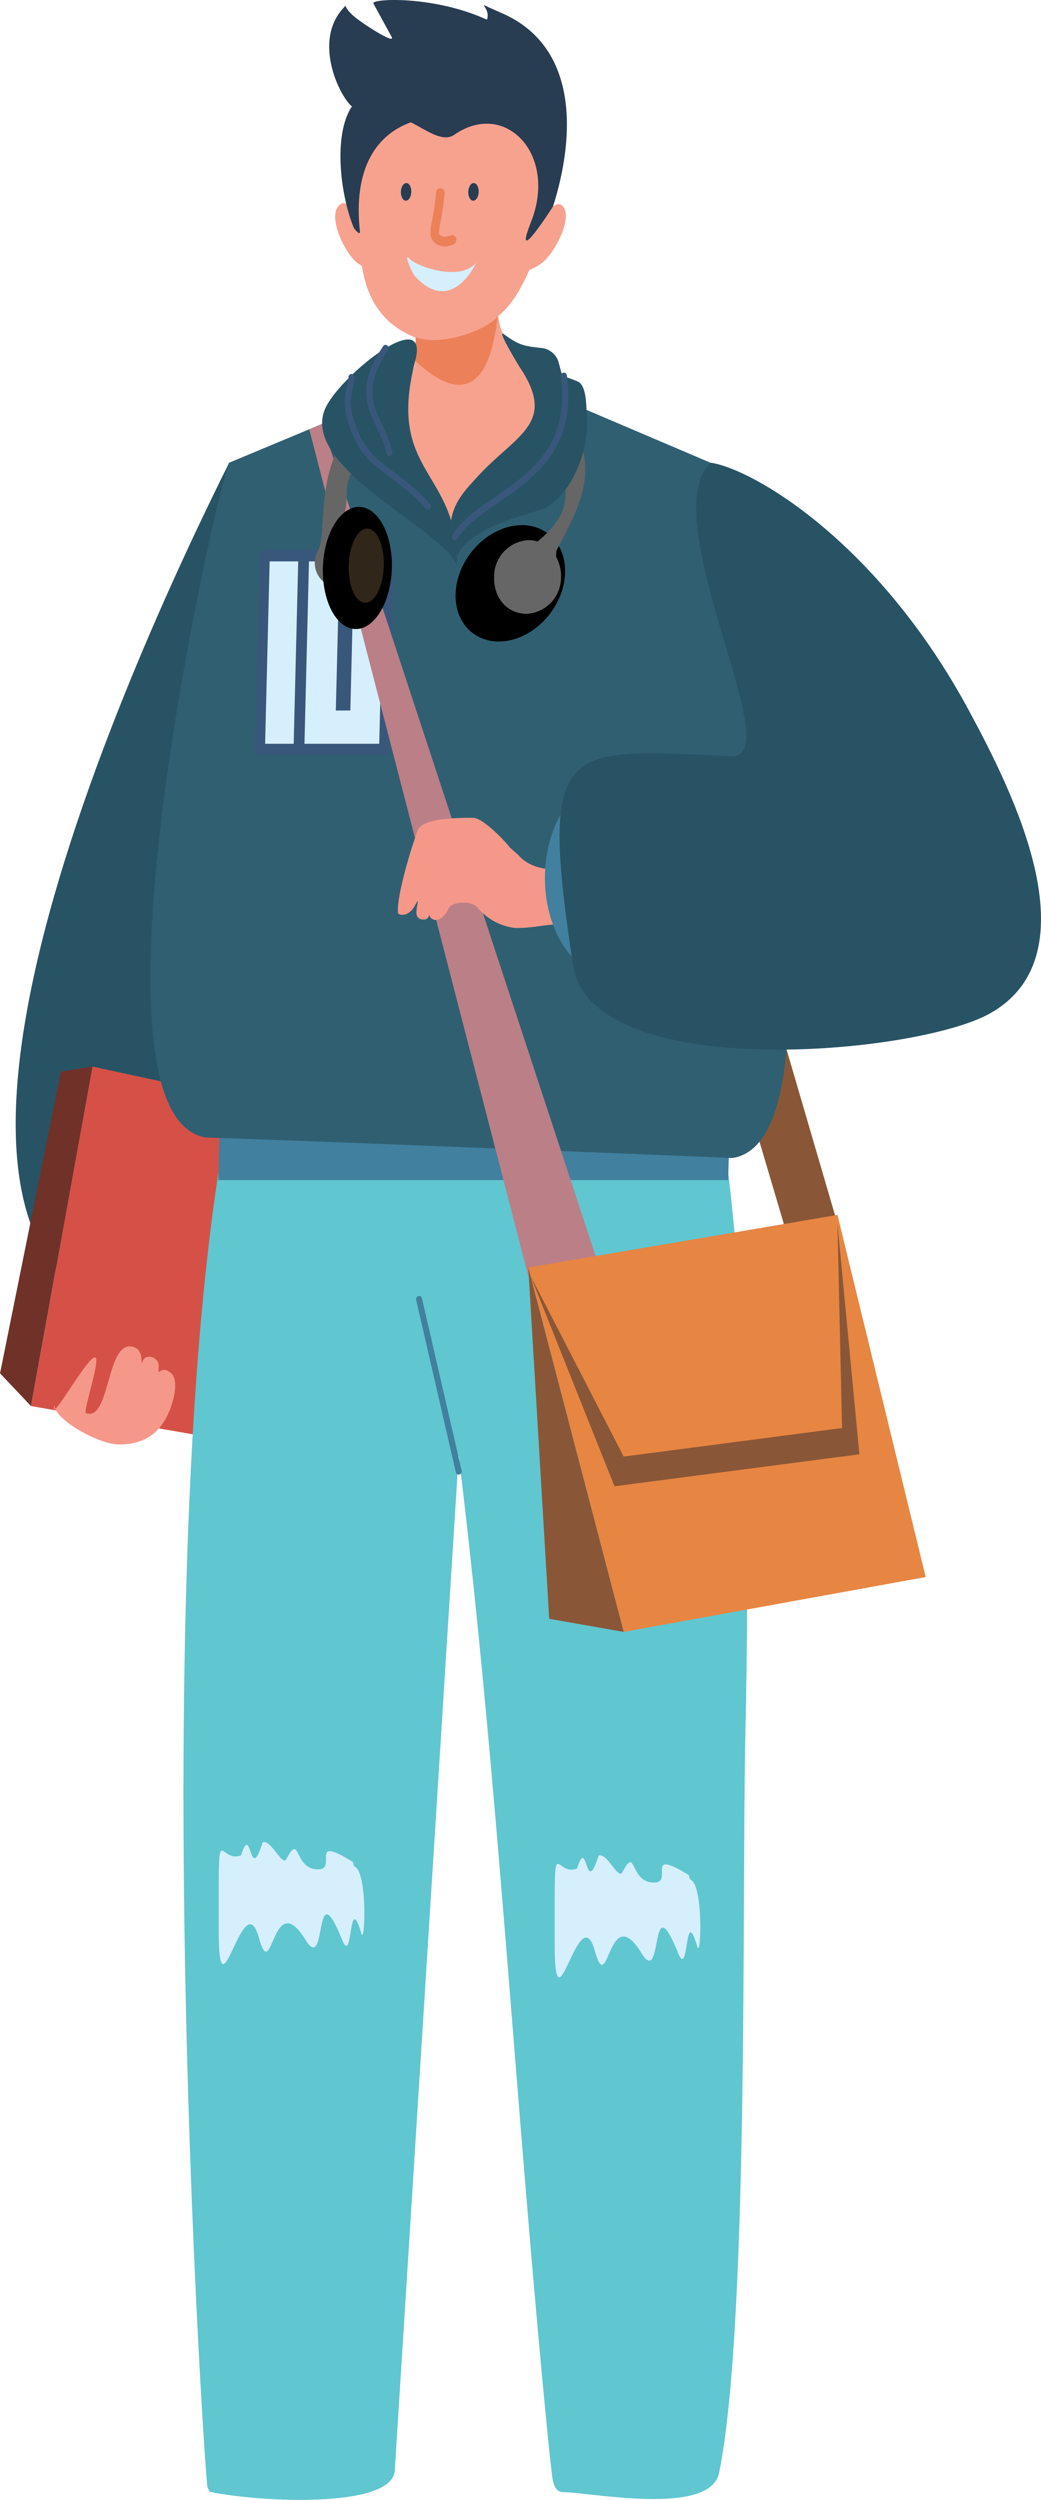 <svg xmlns="http://www.w3.org/2000/svg" width="158.086" height="379.453" viewBox="0 0 158.086 379.453">
  <g id="Boy_Illustration" data-name="Boy Illustration" transform="translate(-863.771 -235.63)">
    <path id="Path_24" data-name="Path 24" d="M989.986,816.065l8.341.248,7.724,26.407-7.9.867-8.163-27.522Z" transform="translate(-15.103 -421.369)" fill="#895737" fill-rule="evenodd"/>
    <path id="Path_25" data-name="Path 25" d="M1117.4,306.962c-.785-1.5-1.171-2.689-2.21-1.866-2.022,1.6.807,7.625,2.9,8.984.091.059.262.17.474.3.747,4.975,3.093,8.9,8.161,10.874-.069,2.777.418,4.666-1.725,7-2.933,3.19-24.589,12.565-21.482,12.846,8.271,23.85,56.918,27.521,59.533-.3-1.318-1.85-22.51-12.01-23.8-22.825,1.9-1.47,3.467-4.049,4.724-6.979a8.98,8.98,0,0,0,1.6-.836c2.158-1.358,5.286-7.382,3.345-8.984-.621-.51-1.416.121-2.135,1.033.291-1.219.533-2.371.729-3.4,2.531-13.3-28.224-25.847-30.106,4.16Z" transform="translate(-199.826 -38.378)" fill="#f7a28f" fill-rule="evenodd"/>
    <path id="Path_26" data-name="Path 26" d="M1365.67,937.023c-7.453,0-13.575,3.2-13.673,7.152s5.864,7.152,13.317,7.152,13.574-3.2,13.673-7.152-5.864-7.152-13.317-7.152Z" transform="translate(-476.694 -509.179)" fill="#00203f" fill-rule="evenodd"/>
    <path id="Path_27" data-name="Path 27" d="M1316.231,491.914c-15.042,30.179-61.648,131.122-5.343,131.122,11.463,0,28.1-60.7,25.492-71.616-3.159-13.232,5.109-14.314-7.134-39.3-3.021-6.165-6.889-18.131-13.015-20.21Z" transform="translate(-417.661 -186.05)" fill="#285364" fill-rule="evenodd"/>
    <path id="Path_28" data-name="Path 28" d="M1316.481,836.517l-7.337,49.94-48.969-8.552,9.334-51.531,46.971,10.143Z" transform="translate(-391.7 -428.853)" fill="#d55147" fill-rule="evenodd"/>
    <path id="Path_29" data-name="Path 29" d="M1466.018,826.374l-9.334,51.531-4.7-4.967,9.237-45.793,4.8-.771Z" transform="translate(-588.208 -428.853)" fill="#703129" fill-rule="evenodd"/>
    <path id="Path_32" data-name="Path 32" d="M1049.612,1001.314l.334.674c7.77,1.617,27.464,2.512,28.1-3.105l9.714-154.228c6.029,49.406,8.627,99.165,13.514,148.692.178,1.8.357,3.6.581,5.4.152,1.215.212,3.294,1.825,3.294,3.941,0,22.275,3.758,23.633-2.96,4.536-22.424,3.442-87.445,3.975-111.56.3-13.418.388-26.849.144-40.252-.212-11.664-.656-23.391-1.66-34.987l.014.007-.286-2.982c-.848-8.827-2.08-18.9-4.735-27.259-1.43-4.5-4.2-11.363-9.37-11.62-3.384-.169-6.881-.125-10.274-.136q-8.459-.026-16.921.023-9.577.041-19.154.144c-2.111.024-4.223.049-6.335.092-1.054.022-3.247-.251-3.827,1.087-21.6,49.846-9.686,228.84-9.271,229.681Z" transform="translate(-154.332 -388.131)" fill="#60c6d0" fill-rule="evenodd"/>
    <path id="Path_33" data-name="Path 33" d="M1133.877,826.855h-77.426l-.425,17.1h77.426l.425-17.1Z" transform="translate(-159.102 -429.202)" fill="#41809f" fill-rule="evenodd"/>
    <path id="Path_34" data-name="Path 34" d="M1028.672,567.475c-20.3-2.888,1.714-99.1,3.416-102.443l24.326-10.148c-.929,3.391,3.687,20.224,11.972,20.018h0c8.274.207,13.728-16.627,12.967-20.018l23.822,10.148c1.535,3.342,23.753,102.656,3.3,105.543-1.088-.085-78.716-3.185-79.809-3.1Z" transform="translate(-133.517 -159.168)" fill="#305f72" fill-rule="evenodd"/>
    <path id="Path_35" data-name="Path 35" d="M1229.032,980.179a.453.453,0,0,0,.553.367.516.516,0,0,0,.328-.619l-6.012-26.106a.453.453,0,0,0-.553-.367.517.517,0,0,0-.328.619l6.012,26.106Z" transform="translate(-296.044 -521.095)" fill="#41809f"/>
    <path id="Path_36" data-name="Path 36" d="M1270.849,571.416h14.431l.774-31.13h-20.406l-.774,31.13Z" transform="translate(-362.424 -221.166)" fill="#39577b" fill-rule="evenodd"/>
    <path id="Path_37" data-name="Path 37" d="M1277.305,574.255h11.354l.688-27.687h-11.354l-.688,27.688Zm4.761-5.049.437-17.589h2.206l-.437,17.589Zm-10.736,5.049h4.338l.688-27.687h-4.338l-.688,27.688Z" transform="translate(-367.298 -225.726)" fill="#d6effd" fill-rule="evenodd"/>
    <path id="Path_38" data-name="Path 38" d="M1400.777,990.131c-.563,2,6.543,6.127,9.735,6.127,3.756,0,6.459-1.6,7.9-5.671.51-1.44,1.2-4.212-.028-5.2-1.745-1.4-1.933,1.082-1.809-.978.087-1.451-2.187-2.186-2.537-.524-.249.057.308-1.9-1.281-2.413-4.223-1.371-3.465,11.508-7.292,10.008-.14-.884,1.511-5.877,1.626-7.781.231-3.853-7.521,10.727-6.314,6.431Z" transform="translate(-528.694 -541.373)" fill="#f5988a" fill-rule="evenodd"/>
    <path id="Path_39" data-name="Path 39" d="M1138.673,471.243l1.952-.814,41.85,127.27-10.536,2.081-33.266-128.537Z" transform="translate(-227.939 -170.453)" fill="#bb7f87" fill-rule="evenodd"/>
    <path id="Path_40" data-name="Path 40" d="M1200.462,413.518c4.976,1.988,12.589-1.828,12.976-3.172-.372,1.178-1.064,17.668-12.577,6.888.128-1.068.034-2.2.067-3.524-.158-.062-.312-.126-.465-.191Z" transform="translate(-274.033 -126.836)" fill="#ec8059" fill-rule="evenodd"/>
    <path id="Path_41" data-name="Path 41" d="M1228.459,340.547a.681.681,0,0,0-.64-.737.722.722,0,0,0-.677.737c-.009.358-.12,1.246-.255,2.168-.153,1.038-.333,2.1-.433,2.52a6.1,6.1,0,0,0-.151,1.435,1.757,1.757,0,0,0,.4,1.2,2.494,2.494,0,0,0,1.474.8,3.2,3.2,0,0,0,1.61-.309.78.78,0,0,0,.415-.943.626.626,0,0,0-.832-.438,2.172,2.172,0,0,1-1.018.23,1.384,1.384,0,0,1-.767-.457c-.027-.028.033-.053.029-.173a4.407,4.407,0,0,1,.1-1c.113-.467.306-1.592.464-2.67.145-.991.265-1.956.275-2.364Z" transform="translate(-297.163 -75.63)" fill="#ec8059"/>
    <path id="Path_42" data-name="Path 42" d="M1213.276,337.02c-.438,0-.807.6-.826,1.34s.321,1.338.759,1.338.806-.6.825-1.338-.321-1.34-.758-1.34Z" transform="translate(-277.567 -73.604)" fill="#283c52" fill-rule="evenodd"/>
    <path id="Path_43" data-name="Path 43" d="M1255.069,337.02c-.437,0-.807.6-.825,1.34s.321,1.337.759,1.337.807-.6.825-1.337-.321-1.34-.759-1.34Z" transform="translate(-329.595 -73.604)" fill="#283c52" fill-rule="evenodd"/>
    <path id="Path_44" data-name="Path 44" d="M1161.21,251.786c-1.846-1.5-6.031-9.95-1.206-15.031.614-.646-.448-.447,1.359,1.215,1.165,1.071,6.611,4.586,5.872,3.233l-2.764-5.051c-.393-.719,9.028-1.276,17.251,2.464.728-2.143-2.64-3.1,2.186-1.025,11.682,5.027,11.281,18.551,7.847,29.383-.264.39-6.242,9.712-3.336,2.335,4.057-10.3-3.956-18.581-11.659-13.222-1.8,1.25-4.383-.813-6.6-1.889-5.046,1.815-8.779,6.736-7.737,16.513.092.86-.874-.385-.925-.506-2.008-4.823-3.191-14.065-.287-18.42Z" transform="translate(-244.001 0)" fill="#283c52" fill-rule="evenodd"/>
    <path id="Path_45" data-name="Path 45" d="M1214.638,378.313c1.183,1.269,7.768,3.5,10.088.709.295-.354-3.521,8.164-9.179,2.009-.463-.5-1.827-3.7-.909-2.717Z" transform="translate(-288.733 -103.445)" fill="#d6effd" fill-rule="evenodd"/>
    <path id="Path_46" data-name="Path 46" d="M1278.384,456.6c-12.852,5.882-9.222,19.8-11.025,22.986a3.8,3.8,0,0,0,2.118,5.5c-.625-3.042-.993-2.988-.26-6.526.789-3.809,2.565-2.678,2.509-7.983-.047-4.508,6.234-9.077,6.443-9.608a22.01,22.01,0,0,0,.215-4.372Z" transform="translate(-355.284 -160.412)" fill="#666" fill-rule="evenodd"/>
    <path id="Path_47" data-name="Path 47" d="M1271.763,516.376c-2.892,0-5.34,4.151-5.468,9.272s2.115,9.272,5.007,9.272,5.34-4.151,5.468-9.272-2.114-9.272-5.007-9.272Z" transform="translate(-353.491 -203.809)" fill-rule="evenodd"/>
    <path id="Path_48" data-name="Path 48" d="M1172.721,527.657c-3.427-2.409-8.686-.923-11.745,3.317s-2.76,9.631.667,12.039,8.687.923,11.745-3.318,2.76-9.63-.668-12.039Z" transform="translate(-225.91 -211.161)" fill-rule="evenodd"/>
    <path id="Path_49" data-name="Path 49" d="M1274.1,528.421c-1.474,0-2.731,2.52-2.808,5.628s1.055,5.628,2.529,5.628,2.731-2.52,2.809-5.628-1.055-5.628-2.529-5.628Z" transform="translate(-354.57 -212.553)" fill="#30261a" fill-rule="evenodd"/>
    <path id="Path_50" data-name="Path 50" d="M1156.193,474.115c2.138,5.956.959,8.9-3.224,12.4a4.6,4.6,0,0,0-1.383-.212,5.518,5.518,0,0,0-5.22,5.59c-.08,3.222,2.019,5.59,4.942,5.59a5.518,5.518,0,0,0,5.22-5.59,5.866,5.866,0,0,0-.737-3.033,3.768,3.768,0,0,1,.063-.989c3.179-6.19,7.025-12.388,1.759-19.875l-.152,6.122Z" transform="translate(-207.561 -168.685)" fill="#666" fill-rule="evenodd"/>
    <path id="Path_51" data-name="Path 51" d="M1240.2,426.893c-4.474,17.229,6.662,16.561,6.3,31.107-1.508-5.3-23.612-14.627-20.057-23.669,1.9-4.822,16.043-16.251,13.756-7.439Z" transform="translate(-313.37 -136.495)" fill="#285364" fill-rule="evenodd"/>
    <path id="Path_52" data-name="Path 52" d="M1145.156,453.031c1.216-.807.689-1.626.73-3.269.087-3.51,2.159-5.58,4.2-7.8,5.826-6.333,12.089-7.963,6.237-16.623-.012-.018-3.53-5.776-2.351-4.912,2.334,1.709,3.048,1.822,5.893,2.13a3.035,3.035,0,0,1,2.391,2c.8,2.751.094,1.867,2.926,3.057,1.434.6,1.287,3.859,1.421,5.44.429,5.046-2.6,12.568-7.116,14.074-3.406,1.135-11.257,2.984-12.713,7.34-.493-.127-.833-1.958-1.62-1.435Z" transform="translate(-213.699 -134.087)" fill="#285364" fill-rule="evenodd"/>
    <path id="Path_53" data-name="Path 53" d="M1174.359,442.43a.467.467,0,0,0-.518-.431.505.505,0,0,0-.385.579c1.379,10.467-4.717,14.657-10.032,18.311-2.631,1.808-5.078,3.491-6.45,5.757a.549.549,0,0,0,.122.707.426.426,0,0,0,.631-.136c1.259-2.081,3.627-3.709,6.171-5.457,5.556-3.819,11.927-8.2,10.461-19.329Z" transform="translate(-224.499 -149.81)" fill="#39577b"/>
    <path id="Path_54" data-name="Path 54" d="M1243.585,443.231a.481.481,0,0,0-.471-.491.489.489,0,0,0-.439.527,5.655,5.655,0,0,1-.2,1.28,9.13,9.13,0,0,0,.1,5.393c1.586,4.849,3.145,6.023,6.113,8.257.51.384,1.067.8,1.73,1.325.984.774,1.547,1.226,2.069,1.708s1.043,1.029,1.93,1.983a.423.423,0,0,0,.644-.014.554.554,0,0,0-.013-.72c-.9-.969-1.427-1.522-1.984-2.036s-1.134-.978-2.123-1.756c-.6-.472-1.2-.922-1.748-1.336-2.8-2.112-4.277-3.22-5.763-7.763a8.15,8.15,0,0,1-.075-4.789,6.239,6.239,0,0,0,.229-1.568Z" transform="translate(-325.982 -150.351)" fill="#39577b"/>
    <path id="Path_55" data-name="Path 55" d="M1269.255,427.455a.552.552,0,0,0-.089-.715.425.425,0,0,0-.639.1c-4.006,5.93-2.542,9.048-.955,12.427a18.635,18.635,0,0,1,1.464,3.85.456.456,0,0,0,.553.371.517.517,0,0,0,.332-.619,19.442,19.442,0,0,0-1.542-4.077c-1.447-3.081-2.782-5.923.876-11.338Z" transform="translate(-346.568 -138.662)" fill="#39577b"/>
    <path id="Path_56" data-name="Path 56" d="M1168.924,695.163c-1.508,1.963-6.023,1.415-7.928-.83-.014-.016-1.4-1.263-1.445-1.285-.022-.216-3.878-4.452-5.521-4.452-1.827,0-7.649-.042-8.389,1.891-.935,2.439-3.282,10.086-3,12.547.039.334,1.559.732,2.556-1.112,1.154-2.135-.455,1.581.653,1.9.04.215,1.511.585,1.511-.662,0,.943,1.678,1.829,2.958-.8.57-1.174,3.7-1.205,4.49-.026a8.722,8.722,0,0,0,5.625,2.985c2.73,0,3.675-.38,5.757-.506,1.172-.071,6.946-.159,5.6-2.743-.039-.075-1.581-8.576-2.867-6.9Z" transform="translate(-218.423 -328.832)" fill="#f5988a" fill-rule="evenodd"/>
    <path id="Path_57" data-name="Path 57" d="M1099.2,667.668c-5.563,0-10.072,6.65-10.072,14.853s4.509,14.853,10.072,14.853,10.071-6.65,10.071-14.853-4.509-14.853-10.071-14.853Z" transform="translate(-142.605 -313.64)" fill="#41809f" fill-rule="evenodd"/>
    <path id="Path_58" data-name="Path 58" d="M886.684,491.914c6.257.847,25.38,11.857,39.284,37.674,6.282,11.666,19.3,36.955,3.1,45.954-11.412,6.339-60.545,10.564-63.253-7.335-5.239-34.626-1.477-32.829,24.047-31.742,8.841.376-11.83-36.038-3.177-44.551Z" transform="translate(84.975 -186.05)" fill="#285364" fill-rule="evenodd"/>
    <path id="Path_59" data-name="Path 59" d="M995.615,963.513l-13.4-54.968-46.948,7.976,14.485,55.314,45.864-8.323Z" transform="translate(8.733 -488.505)" fill="#e78543" fill-rule="evenodd"/>
    <path id="Path_60" data-name="Path 60" d="M1122.549,937.651l3.174,53.33,11.311,1.984L1122.875,938.9l-.326-1.247Z" transform="translate(-178.55 -509.634)" fill="#895737" fill-rule="evenodd"/>
    <path id="Path_61" data-name="Path 61" d="M989.157,953.211l-12.764-31.97L990.551,948.7l33.158-4.335-.695-31.039,3.329,35.027-37.187,4.855Z" transform="translate(-32.067 -491.978)" fill="#895737" fill-rule="evenodd"/>
    <path id="Path_74" data-name="Path 74" d="M1303.664,1258.867c-6.763-4.137-2.163,1.176-5.173,1.188-3.834.014-2.627-5.751-4.844-1.561-.626,1.184-2.317-3.042-3.6-2.544-2.071,6.691-1.65-3.28-3.274,1.976-3.588,1.391-3.4-6.924-3.4,11.332,0,14.663,3.724-7.354,6.1,1.162,2.091,7.492,1.967-7.959,7.094.348,3.342,5.414,1.152-10.962,5.549-.026,1.69,4.2.913-7.808,2.918-.967.561,1.914.946-9.061-.947-10.119-.446-.25-.12-.605-.421-.789Z" transform="translate(-386.39 -740.675)" fill="#d6effd" fill-rule="evenodd"/>
    <path id="Path_75" data-name="Path 75" d="M1095.335,1266.186c-6.764-4.136-2.163,1.177-5.173,1.188-3.834.015-2.628-5.751-4.843-1.56-.627,1.184-2.317-3.042-3.6-2.545-2.071,6.691-1.649-3.28-3.274,1.976-3.587,1.392-3.4-6.923-3.4,11.333,0,14.662,3.724-7.354,6.1,1.162,2.092,7.492,1.967-7.959,7.095.348,3.341,5.414,1.152-10.962,5.548-.026,1.69,4.2.914-7.809,2.918-.967.561,1.915.946-9.06-.947-10.119-.446-.25-.12-.605-.421-.79Z" transform="translate(-127.043 -745.988)" fill="#d6effd" fill-rule="evenodd"/>
  </g>
</svg>
